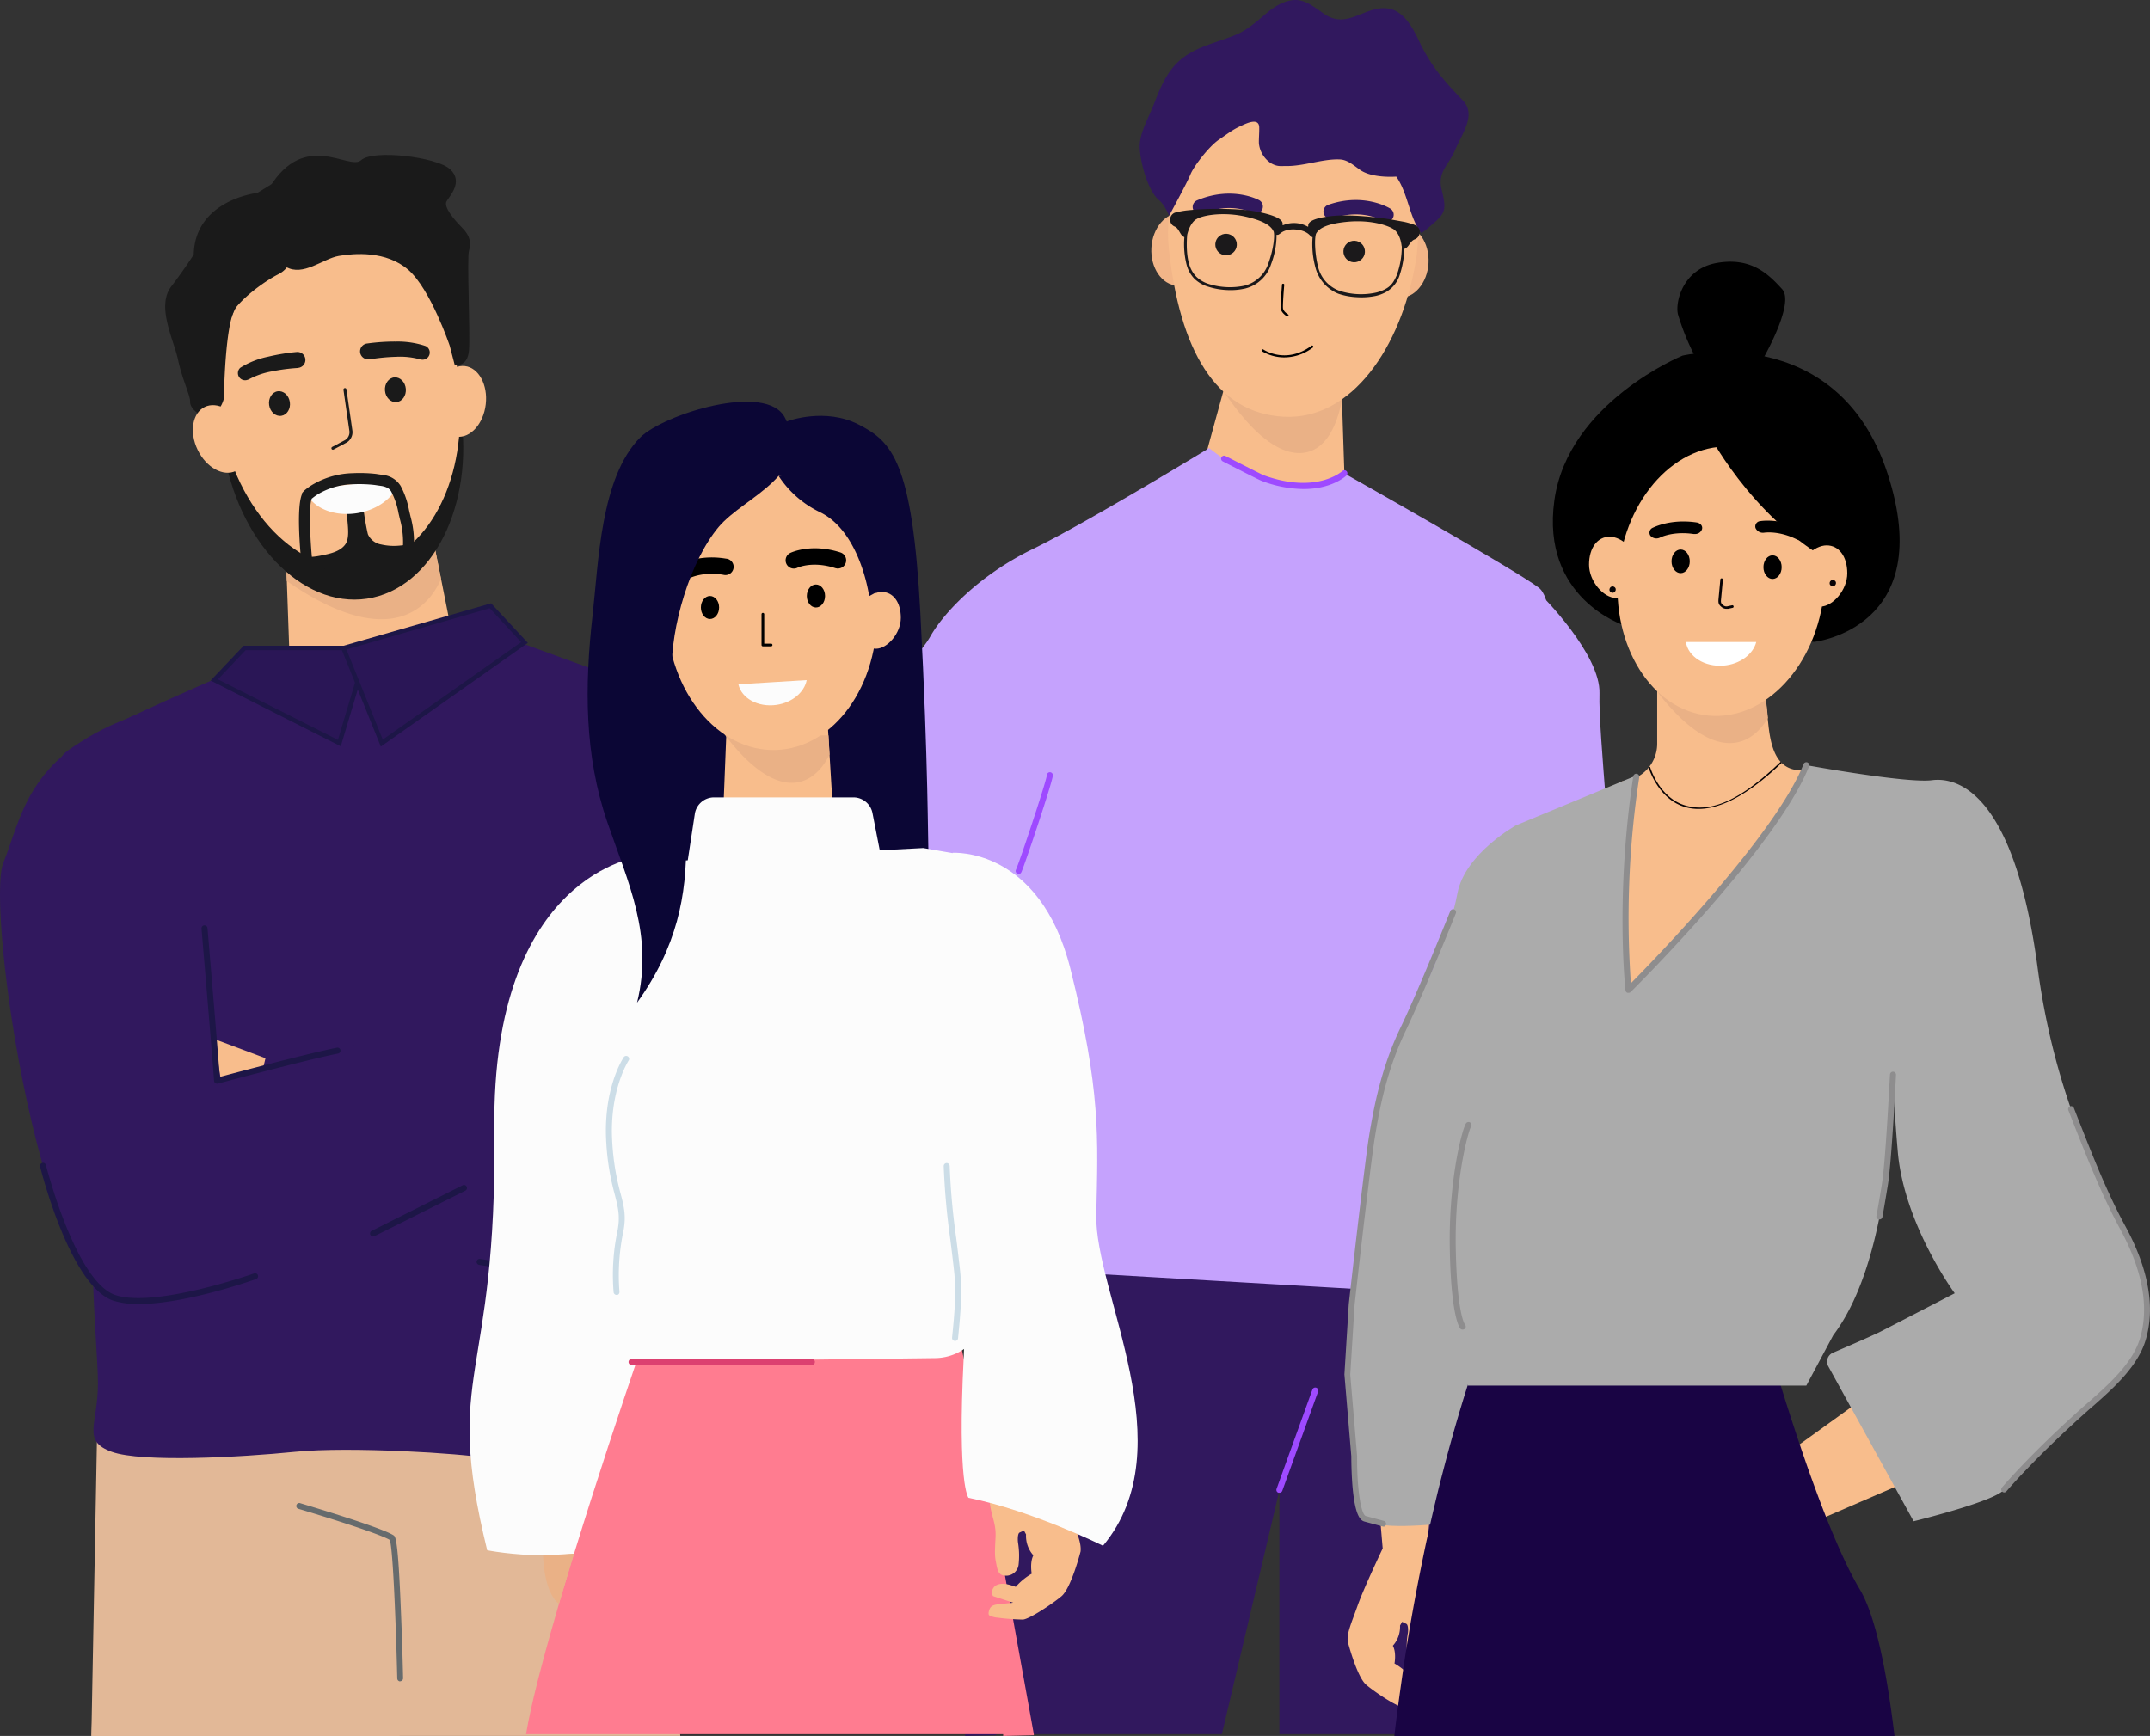 <svg xmlns="http://www.w3.org/2000/svg" width="765.323" height="618.058" viewBox="0 0 765.323 618.058">
  <rect x="0" y="0" width="765.323" height="618.058" fill="#333333" stroke="none"/>
  <g id="Group_3" data-name="Group 3" transform="translate(11686.123 1882)">
    <g id="three" transform="translate(-11686.172 -1881.55)">
      <path id="Path_8" data-name="Path 8" d="M359.181,1734.536H149.6l3.724-102.823.106-3.085v-.638l172.346-7.873L350.511,1619l.745,9.575,3.138,42.235h0l1.17,15.32h0l.479,6.649Z" transform="translate(-116.97 -1116.927)" fill="#e2b897"/>
      <path id="Path_9" data-name="Path 9" d="M259.238,1742.4H149.5l1.968-104.525V1635.8l1.862.638,20.107,6.915,49.9,17.128h.106l33.033,11.33Z" transform="translate(-116.923 -1124.791)" fill="#e2b897"/>
      <path id="Path_10" data-name="Path 10" d="M253.423,408.768l-60.268,7.075-1.436-40.533-.106-2.819-.213-5.319,49.31-5.8L243.9,361l2.713,13.511Z" transform="translate(-89.565 -168.884)" fill="#f8bd8c"/>
      <path id="Path_11" data-name="Path 11" d="M193.564,1105.7s-70.215,29.256-72.13,35.108-9.734,22.448-9.734,22.448,34.1,82.875,25.373,111.121-2.926,75.056-2.926,89.684-5.851,20.48,4.894,24.363,45.8,1.968,65.321,0,59.47.585,68.247,2.234,61.438-7.128,61.438-7.128,6.809-37.022,4.894-55.587.692-62.4.372-69.2,3.351-9.734.053-26.331,13.245-107.237,13.245-107.237L271.705,1095.7Z" transform="translate(-99.23 -871.988)" fill="#31185e"/>
      <path id="Path_12" data-name="Path 12" d="M198.129,432.7l-10.107,33.831L143.5,444.083,154.245,432.7Z" transform="translate(-67.145 -202.445)" fill="#2a1656"/>
      <path id="Path_13" data-name="Path 13" d="M275.631,1142.3,229.3,1118.894l11.756-12.394h45.267Zm-43.725-23.831,42.714,21.543,9.522-31.916H241.747Z" transform="translate(-154.275 -877.043)" fill="#1d1647"/>
      <path id="Path_14" data-name="Path 14" d="M229.9,419.5l13.671,33.831,50.8-35.746L282.242,404.5Z" transform="translate(-107.586 -189.245)" fill="#2a1656"/>
      <path id="Path_15" data-name="Path 15" d="M330.562,1129.112,316.2,1093.526l53.619-15.426,13.086,14.1Zm-12.234-34.576,12.926,32.076,49.257-34.682-11.171-12.075Z" transform="translate(-194.95 -863.75)" fill="#1d1647"/>
      <path id="Path_16" data-name="Path 16" d="M135.505,1153.4s30,11.6,27.235,129.207L272,1257.552l13.4,55.374s-119.9,51.864-151.016,51.012-51.278-142.718-44.842-158.25,8.192-37.714,44.789-51.6Z" transform="translate(-88.3 -898.995)" fill="#31185e"/>
      <path id="Path_17" data-name="Path 17" d="M351.138,669.832,379.331,659.3l-7.021,42.5-21.969,1.117L345.5,672.811l5.638-2.979Z" transform="translate(-161.695 -308.509)" fill="#f8bd8c"/>
      <path id="Path_18" data-name="Path 18" d="M168.726,703.922l-22.98,5.266-.9-5.585-1.543-9.2,1.6.585,23.831,8.936Z" transform="translate(-67.051 -324.938)" fill="#f8bd8c"/>
      <path id="Path_19" data-name="Path 19" d="M387.915,1157.324l-18.033,128.3-114.472-15.373L241.9,1326.691s155.058,37.608,185.7,27.395,16.224-151.388,8.139-169.314-13.617-32.022-24.416-35.427-23.352,8.085-23.352,8.085Z" transform="translate(-160.172 -896.802)" fill="#31185e"/>
      <path id="Path_20" data-name="Path 20" d="M335.1,1049.911c-2.394,5.532-6.6,10.639-13.086,12.979-14.309,5.16-32.235-5.585-41.81-12.234l-.106-2.766,2.819.319a84.189,84.189,0,0,0,27.554-2.606,49.534,49.534,0,0,0,18.724-8.83l3.192-.372Z" transform="translate(-178.053 -844.231)" fill="#eab186"/>
      <path id="Path_21" data-name="Path 21" d="M320.314,887.868c2.606,33.246-13.086,61.651-37.5,63.566s-46.331-23.458-48.938-56.651,15-61.757,39.416-63.672S317.654,854.676,320.314,887.868Z" transform="translate(-156.296 -748.095)" fill="#f8bd8c"/>
      <path id="Path_22" data-name="Path 22" d="M288.076,1015.181c-23.352,3.458-46.225-20.692-51.172-53.832-.479-3.192-.745-6.33-.9-9.468,5.479,32.235,27.98,55.427,50.906,52.076,21.065-3.138,35.267-27.607,34.256-56.757.106.532.213,1.117.266,1.649C326.375,981.988,311.428,1011.67,288.076,1015.181Z" transform="translate(-157.411 -802.479)" fill="#1a1a1a"/>
      <path id="Path_23" data-name="Path 23" d="M268.7,789.593s-.266,24.682,5.851,28.245,13.192-2.926,18.777-3.883,16.862-1.915,24.788,4.947,14.735,27.022,14.735,27.022l1.755,6.756s4.628,1.17,5.107-5.16-.8-32.927,0-35.48.479-5.213-2.447-8.139-6.7-7.447-5.532-9.415,6.011-6.968,1.277-11.383-27.448-7.128-31.7-3.245S281.358,768.847,268.7,789.593Z" transform="translate(-172.715 -723.279)" fill="#1a1a1a"/>
      <path id="Path_24" data-name="Path 24" d="M231.723,799.468s-22.182,2.447-22.66,21.916c0,0-2.66,4.362-8.032,11.437s.957,18.99,2.447,26.065,4.468,12.926,4.309,15.054,3.883,6.17,7.553,4.575,4.468-5.958,4.468-5.958.319-27.5,4.362-32.395,10.958-9.681,14.947-11.7a9.028,9.028,0,0,0,4.894-6.33c0-.479-5.053-27.129-5.053-27.129Z" transform="translate(-140.048 -731.24)" fill="#1a1a1a"/>
      <ellipse id="Ellipse_5" data-name="Ellipse 5" cx="8.936" cy="12.66" rx="8.936" ry="12.66" transform="translate(64.891 148.347) rotate(-25.9)" fill="#f8bd8c"/>
      <ellipse id="Ellipse_6" data-name="Ellipse 6" cx="12.66" cy="8.936" rx="12.66" ry="8.936" transform="matrix(0.115, -0.993, 0.993, 0.115, 153.758, 154.002)" fill="#f8bd8c"/>
      <path id="Path_25" data-name="Path 25" d="M268.809,915.58a66.289,66.289,0,0,0-9.256,1.224,27.3,27.3,0,0,0-8.3,2.926h-.106a2.553,2.553,0,0,1-2.713-4.255,30.12,30.12,0,0,1,9.947-3.936,71.367,71.367,0,0,1,10.054-1.649,2.832,2.832,0,1,1,.532,5.638h-.16Z" transform="translate(-162.825 -785.009)" fill="#1a1a1a"/>
      <ellipse id="Ellipse_7" data-name="Ellipse 7" cx="3.724" cy="4.415" rx="3.724" ry="4.415" transform="translate(95.211 139.404) rotate(-8.4)" fill="#1a1a1a"/>
      <path id="Path_26" data-name="Path 26" d="M332.814,909.229a66.285,66.285,0,0,1,9.309-.9,26.806,26.806,0,0,1,8.724.958h.106a2.553,2.553,0,0,0,1.7-4.787,31.244,31.244,0,0,0-10.585-1.6,71.444,71.444,0,0,0-10.213.692,2.819,2.819,0,1,0,.745,5.585h.16Z" transform="translate(-201.085 -781.744)" fill="#1a1a1a"/>
      <ellipse id="Ellipse_8" data-name="Ellipse 8" cx="3.724" cy="4.415" rx="3.724" ry="4.415" transform="translate(136.728 134.215) rotate(-4.7)" fill="#1a1a1a"/>
      <path id="Path_27" data-name="Path 27" d="M293.1,1030.954c1.277.851,5.745-.213,7.181-.532,2.447-.532,5.266-1.436,6.809-3.564s.958-6.117.745-8.883c-.053-.8.053-2.979-.585-3.617l6.49-.958c-.585.106,1.17,9.149,1.436,9.894a6.351,6.351,0,0,0,4.681,3.564,20.375,20.375,0,0,0,6.383.426c.532-.053,5.532-.479,5.585-1.011a1.969,1.969,0,0,1-.692,1.117,127.526,127.526,0,0,1-10.532,9.362s-17.235,1.436-17.713.958S293.1,1031.007,293.1,1030.954Z" transform="translate(-184.137 -833.466)" fill="#1a1a1a"/>
      <path id="Path_28" data-name="Path 28" d="M325.69,998.826c-2.287,4.043-7.075,7.394-13.086,8.564-8.032,1.543-15.532-1.17-18.4-6.224a.285.285,0,0,1,.16-.213,19.631,19.631,0,0,1,3.192-2.234l23.618-2.819A6.245,6.245,0,0,1,325.69,998.826Z" transform="translate(-184.652 -825.274)" fill="#fcfcfc"/>
      <path id="Path_29" data-name="Path 29" d="M289.368,1023.66c-.532-4.894-1.915-20.639.16-25.32v-.319l.692-.8a21.386,21.386,0,0,1,3.67-2.553,29.309,29.309,0,0,1,13.724-3.724,51.428,51.428,0,0,1,8.3.266l.638.106,2.234.319a8.37,8.37,0,0,1,5.851,3.883,29.931,29.931,0,0,1,2.979,8.671l.532,2.234a34.445,34.445,0,0,1,1.117,11.969l-3.883-.372a30.709,30.709,0,0,0-1.011-10.639l-.532-2.287a26.355,26.355,0,0,0-2.553-7.554c-.638-1.117-1.543-1.649-3.3-2.021l-1.862-.266-.692-.106a47.874,47.874,0,0,0-7.66-.266,25.478,25.478,0,0,0-11.968,3.192,17.439,17.439,0,0,0-2.713,1.862h-.053c-1.117,1.755-.8,13.458.213,23.3Z" transform="translate(-181.948 -822.927)" fill="#1a1a1a"/>
      <path id="Path_30" data-name="Path 30" d="M310.7,955.987a.532.532,0,0,1-.266-1.011l4.2-2.234a3.3,3.3,0,0,0,1.915-3.3l-2.128-14.788a.538.538,0,0,1,1.064-.16l2.128,14.788a4.308,4.308,0,0,1-2.447,4.362l-4.2,2.234Z" transform="translate(-192.109 -796.319)" fill="#1a1a1a"/>
      <path id="Path_31" data-name="Path 31" d="M323.638,1743.8a1.064,1.064,0,0,1-1.064-1.064c-.426-17.607-1.489-46.225-2.66-49.31-3.883-2.287-22.979-8.245-32.661-11.117a1.064,1.064,0,0,1,.585-2.021c1.17.372,28.884,8.564,33.405,11.49.692.479,1.6,1.011,2.607,26.331.532,12.234.8,24.469.8,24.575a1.064,1.064,0,0,1-1.064,1.064ZM319.862,1693.377Z" transform="translate(-181.111 -1145.612)" fill="#666b6d"/>
      <path id="Path_32" data-name="Path 32" d="M228.729,1350.005a1.064,1.064,0,0,1-1.064-1.011c-.16-3.192-4.415-53.672-4.468-54.2a1.067,1.067,0,1,1,2.128-.16c.16,1.915,3.777,44.469,4.362,52.98,5.958-1.6,31.6-8.4,41.81-10.426a1.064,1.064,0,0,1,.426,2.075c-11.49,2.287-42.608,10.639-42.927,10.745Z" transform="translate(-151.417 -964.639)" fill="#1d1647"/>
      <path id="Path_33" data-name="Path 33" d="M150.278,1502.861a29.461,29.461,0,0,1-8.99-1.17c-15.266-5-25.692-46.012-26.118-47.767a1.071,1.071,0,0,1,2.075-.532c.106.426,10.585,41.6,24.735,46.278s48.991-7.553,49.363-7.713a1.068,1.068,0,1,1,.692,2.021C190.811,1494.4,166.98,1502.861,150.278,1502.861Z" transform="translate(-100.838 -1039.035)" fill="#1d1647"/>
      <path id="Path_34" data-name="Path 34" d="M337.05,1485.746a1.064,1.064,0,0,1-.479-2.021l32.395-16.224a1.071,1.071,0,0,1,.957,1.915l-32.395,16.224Z" transform="translate(-204.204 -1045.962)" fill="#1d1647"/>
      <path id="Path_35" data-name="Path 35" d="M479.552,1355.976h-.16a1.064,1.064,0,0,1-.9-1.223l8.936-55.8a1.064,1.064,0,1,1,2.075.319l-8.936,55.8a1.064,1.064,0,0,1-1.011.9Z" transform="translate(-270.905 -966.62)" fill="#1d1647"/>
      <path id="Path_36" data-name="Path 36" d="M461.972,1527.369h-.16l-53.619-8.351a1.076,1.076,0,0,1,.319-2.128l53.619,8.3a1.067,1.067,0,1,1-.16,2.128Z" transform="translate(-237.58 -1069.127)" fill="#1d1647"/>
    </g>
    <g id="four" transform="translate(-11741.108 -1882.188)">
      <path id="Path_37" data-name="Path 37" d="M917.881,245.9,908.2,281.167l20.852,24.416,29.788-14.894-1.223-37.235Z" transform="translate(-425.076 -115.01)" fill="#f8bd8c"/>
      <path id="Path_38" data-name="Path 38" d="M1048.333,831.7v175.112H959.5v-170.7l82.981-4.149Z" transform="translate(-449.088 -389.204)" fill="#31185e"/>
      <path id="Path_39" data-name="Path 39" d="M978.249,1522.3l-3.032,8.4-2.979,8.3-10.053,27.873-12.766,35.374-20.533,87.024H848.511v.372l-11.011.266v-.638l4.415-35.639.638-5.213,1.755-13.99,1.649-13.086,1.223-9.894,5.745-46.331,1.543-12.607,3.777-30.214Z" transform="translate(-438.954 -1071.665)" fill="#31185e"/>
      <path id="Path_40" data-name="Path 40" d="M873.766,975.4s-43.672,26.65-62.928,36.012-31.81,23.033-36.278,30.958-14.788,15.107-14.043,20.16-17.022,26.65-20.745,44.682-10.373,77.822-10.373,79.949,11.862,51.863,11.862,51.863,34.788,34.576,42.182,42.5,29.629,20.9,32.554,20.9,21.437-12.234,20.745-24.469-5.9-47.555-11.117-53.3c-4.043-4.522-8.99-8.564-12.766-14.628a34.785,34.785,0,0,1-2.819-5.585c-3.724-9.362,6.649-31.7,6.649-31.7s33.3-79.258,31.81-90.056,9.628-48.991,6.649-59.1S873.766,975.4,873.766,975.4Z" transform="translate(-388.355 -815.679)" fill="#c5a2fd"/>
      <path id="Path_41" data-name="Path 41" d="M1041.653,1072.637s7.394,101.6,6.649,118.887-4.362,27.395.053,46.81,2.287,25.213,0,32.395-30.373,6.49-30.373,6.49l-131.76-7.66L836.7,1198.013l64.364-200.272L923.99,975.4s26.277,22.341,48.087,8.99c0,0,60.693,34.2,69.2,40.693S1041.653,1072.637,1041.653,1072.637Z" transform="translate(-438.579 -815.679)" fill="#c5a2fd"/>
      <path id="Path_42" data-name="Path 42" d="M1213.077,1073.8s21.224,21.118,20.745,35.054,5.426,65.8,4.415,80.694,1.49,15.373,3.458,26.437,10.107,33.14,10.851,57.608,11.49,42.129,4.1,54.417-12.926,15.852-12.926,15.852-1.862-18.671-5.16-20.532-19.2-6.49-19.2-6.49L1201.8,1122.791Z" transform="translate(-609.471 -861.737)" fill="#c5a2fd"/>
      <path id="Path_43" data-name="Path 43" d="M1005.535,928.341c-2.128-4.947,14.2,27.5,30.852,25.639,14.309-1.543,14.894-27.98,14.894-27.98s-5.053,8.351-20.16,8.351c-16.809,0-25.586-6.064-25.586-6.064Z" transform="translate(-517.517 -792.557)" fill="#eab186"/>
      <ellipse id="Ellipse_9" data-name="Ellipse 9" cx="12.926" cy="9.894" rx="12.926" ry="9.894" transform="translate(543.028 105.678) rotate(-86.9)" fill="#f2b588"/>
      <ellipse id="Ellipse_10" data-name="Ellipse 10" cx="12.926" cy="9.894" rx="12.926" ry="9.894" transform="translate(464.138 101.337) rotate(-86.9)" fill="#f2b588"/>
      <path id="Path_44" data-name="Path 44" d="M1061.418,798.1c-5.16,30.32-22.767,56.438-47.023,55.108s-37.023-23.884-40.853-59.842c-3.351-31.544,22.767-56.438,47.023-55.108S1066.738,766.82,1061.418,798.1Z" transform="translate(-502.494 -704.655)" fill="#f8bd8c"/>
      <path id="Path_45" data-name="Path 45" d="M996.867,720.815c.053,2.021-.266,5.213-.053,6.224a9.651,9.651,0,0,0,4.2,6.543c2.234,1.277,3.4,1.011,5.16,1.011,6.436.16,13.192-2.606,19.362-2.341,2.819.106,5,2.181,7.394,3.83,4.468,2.979,12.713,2.287,12.713,2.287,4.2,5.9,4.628,14.681,8.937,20.107a26.494,26.494,0,0,0,2.926-2.287c5.8-4.841,6.117-5.745,4.255-13.352-1.49-6.117,2.606-8.724,4.681-13.617,2.872-6.7,7.819-12.926,2.766-18.139-6.6-6.809-11.33-12.234-15.532-21.171-2.34-4.947-5.479-10.373-10.585-11.33-8.245-1.543-14.575,7.553-22.873,2.021-3.032-2.021-5.958-4.628-9.468-5.053s-7.287,1.489-10.266,3.83-7.128,6.436-11.49,8.3c-7.181,3.138-15.479,4.362-21.384,10.213-3.936,3.883-6.117,9.2-8.139,14.415s-4.681,9.522-5.107,14.256,2.607,16.809,6.862,20.213c2.021,1.649,3.564,5.532,3.564,5.532s6.543-12.022,7.607-14.734,6.436-9.841,10.16-12.394,4.947-3.564,7.873-4.894C992.345,719.379,996.76,717.251,996.867,720.815Z" transform="translate(-493.636 -675.3)" fill="#31185e"/>
      <circle id="Ellipse_11" data-name="Ellipse 11" cx="3.83" cy="3.83" r="3.83" transform="translate(487.392 90.866) rotate(-86.9)" fill="#1b191b"/>
      <circle id="Ellipse_12" data-name="Ellipse 12" cx="3.83" cy="3.83" r="3.83" transform="translate(532.994 93.352) rotate(-86.9)" fill="#1b191b"/>
      <path id="Path_46" data-name="Path 46" d="M992.39,812.387a2.553,2.553,0,0,1-.957-4.947c12.341-5.16,21.65-.213,22.022,0a2.571,2.571,0,0,1-2.447,4.521c-.372-.213-7.66-3.936-17.66.213A2.66,2.66,0,0,1,992.39,812.387Z" transform="translate(-510.224 -735.966)" fill="#31185e"/>
      <path id="Path_47" data-name="Path 47" d="M1079.729,816.03a2.553,2.553,0,0,1-.638-5c12.607-4.362,21.6,1.17,21.969,1.383a2.568,2.568,0,1,1-2.713,4.362c-.319-.213-7.447-4.415-17.607-.9A2.66,2.66,0,0,1,1079.729,816.03Z" transform="translate(-551.178 -737.961)" fill="#31185e"/>
      <path id="Path_48" data-name="Path 48" d="M1063.531,823.11h0a2.713,2.713,0,0,0-.745-1.436l-.319-.266h0l-.638-.372a27.952,27.952,0,0,0-3.776-1.117l-4.415-.8c-1.862-.319-3.99-.585-6.33-.851h0a94.841,94.841,0,0,0-10.373-.638h0a45.689,45.689,0,0,0-5.266.266l-1.49.213c-6.117.958-6.383,2.447-6.33,3.3a.16.16,0,0,1-.266.16,10.053,10.053,0,0,0-8.671-.479.16.16,0,0,1-.213-.16c.16-.9,0-2.606-7.447-4.309l-.426-.106a50.168,50.168,0,0,0-6.224-.9h0c-2.606-.213-5.319-.319-7.873-.319h0c-3.777-.053-7.288.106-9.734.319l-2.287.213a31.128,31.128,0,0,0-4.1.745,2.447,2.447,0,0,0-1.277.8h0a2.553,2.553,0,0,0-.638,1.6v.16a2.553,2.553,0,0,0,1.489,2.394,2.712,2.712,0,0,1,1.17.9c.958,1.277,1.17,2.341,2.287,2.872a.16.16,0,0,1,.106.159,29.8,29.8,0,0,0,.851,9.894,11.223,11.223,0,0,0,2.819,4.894A12.022,12.022,0,0,0,988.263,843a25.373,25.373,0,0,0,6.436,1.17,23.671,23.671,0,0,0,6.7-.532,12.917,12.917,0,0,0,9.2-8.617,29.249,29.249,0,0,0,1.968-10.532.957.957,0,0,0,.958-.213h.053l.213-.16c.532-.479,2.181-1.7,5.426-1.489s4.734,1.543,5.213,2.075,0,.16.053.213h-.106a1.224,1.224,0,0,0,.851.372.16.16,0,0,1,.16.16,31.259,31.259,0,0,0,.958,10.479,13.811,13.811,0,0,0,8.245,9.575,23.834,23.834,0,0,0,6.6,1.223,25.429,25.429,0,0,0,6.543-.426,14.046,14.046,0,0,0,3.351-1.17,10.6,10.6,0,0,0,5.106-5.692,33.065,33.065,0,0,0,1.862-9.788.16.16,0,0,1,.106-.16c1.17-.425,1.436-1.436,2.5-2.606a2.873,2.873,0,0,1,1.117-.745,2.606,2.606,0,0,0,1.064-.745,2.657,2.657,0,0,0,.532-.957,2.6,2.6,0,0,0,.16-.691v-.16a2.55,2.55,0,0,0,0-.479ZM1009.7,834.547a12.1,12.1,0,0,1-8.564,8.085,25.108,25.108,0,0,1-12.607-.585,11.172,11.172,0,0,1-4.521-2.607,10.425,10.425,0,0,1-2.553-4.522c-1.064-3.457-.9-8.245-.692-10.426h0c.319-1.383,1.17-3.989,2.979-5.372l.851-.479c3.245-1.436,10.053-2.128,16.7-.638s9.2,3.245,10.16,5.213l.106.213C1011.987,825.132,1011.4,829.866,1009.7,834.547Zm47.448-5.958a30.1,30.1,0,0,1-1.808,10.32c-1.436,3.351-2.66,4.309-4.947,5.372a13.186,13.186,0,0,1-2.873.9,25.106,25.106,0,0,1-12.607-.745,12.078,12.078,0,0,1-7.66-8.936c-1.064-4.362-1.224-9.575-.638-11.33l.106-.213c1.17-1.862,3.883-3.351,10.692-4.043s12.553.479,15.852,2.075l.692.372c2.287,1.33,2.979,4.628,3.138,6.224Z" transform="translate(-503.171 -740.732)" fill="#1b191b"/>
      <path id="Path_49" data-name="Path 49" d="M1044.026,910.971a15.532,15.532,0,0,1-8.085-2.234.426.426,0,0,1,.479-.638c.319.213,8.032,5.372,17.075-1.17a.426.426,0,1,1,.479.638,16.808,16.808,0,0,1-9.947,3.4Z" transform="translate(-531.805 -783.538)"/>
      <path id="Path_50" data-name="Path 50" d="M1050.963,876.932h-.213c-.053-.053-1.915-1.223-2.074-2.713s.426-8.032.426-8.3a.426.426,0,1,1,.8.053c-.213,2.394-.532,7.128-.426,8.138s1.277,1.862,1.7,2.128a.387.387,0,1,1-.213.745Z" transform="translate(-537.785 -764.181)"/>
      <path id="Path_51" data-name="Path 51" d="M872.418,1228.6l-.479-.106a1.064,1.064,0,0,1-.532-1.436c1.17-2.447,10.851-31.49,11.011-33.724a1.067,1.067,0,0,1,2.128.16c-.213,2.66-10.16,32.288-11.224,34.469A1.064,1.064,0,0,1,872.418,1228.6Z" transform="translate(-454.775 -917.224)" fill="#9e4aff"/>
      <path id="Path_52" data-name="Path 52" d="M1038.157,992.356a42.8,42.8,0,0,1-15-2.926c-.8-.266-11.6-5.8-13.777-6.915a1.07,1.07,0,1,1,.958-1.915c4.894,2.5,12.873,6.543,13.511,6.809,18.937,6.915,27.98-1.383,28.086-1.436a1.072,1.072,0,0,1,1.49,1.543C1053.1,987.835,1048.21,992.356,1038.157,992.356Z" transform="translate(-519.128 -818.06)" fill="#9e4aff"/>
      <path id="Path_53" data-name="Path 53" d="M1046.849,1641.636h-.372a1.064,1.064,0,0,1-.638-1.383l12.766-35.374a1.077,1.077,0,0,1,2.021.745L1047.86,1641A1.063,1.063,0,0,1,1046.849,1641.636Z" transform="translate(-536.437 -1109.988)" fill="#9e4aff"/>
    </g>
    <g id="one" transform="translate(-11738.049 -1882.188)">
      <path id="Path_74" data-name="Path 74" d="M665.972,955.669s13.192-4.894,25.107,1.224,19.15,12.979,22.022,67.4,2.606,81.7,2.926,85.907-103.727,2.926-103.727,2.926V977.585Z" transform="translate(-333.545 -805.576)" fill="#0b0635"/>
      <path id="Path_75" data-name="Path 75" d="M560.9,1248.8s-52.98,5.745-51.97,97.078-18.458,84.9-2.553,149.9c0,0,36.012,7.287,56.6-7.447L560.9,1308.8Z" transform="translate(-281.029 -943.649)" fill="#fcfcfc"/>
      <path id="Path_76" data-name="Path 76" d="M707.746,1710.694v-.638H537.9c1.7-10.16,5.585-25.16,10.373-41.7l1.33-4.628v-.106c1.7-5.745,3.458-11.6,5.266-17.5l.106-.266c8.245-26.809,17.235-53.725,22.182-68.247h0l2.766-8.032h0l1.011-2.872H691.469c.319.9.9,3.3,1.649,6.809h0l.585,2.819c2.181,10.532,5.532,28.086,9.1,47.129h0l.851,4.468c1.6,8.564,3.192,17.288,4.734,25.692l.532,2.926,1.17,6.277.106.532,1.064,5.745.957,5.319c3.4,18.83,6.011,33.193,6.436,35.639v.372Z" transform="translate(-298.72 -1092.448)" fill="#ff7c90"/>
      <path id="Path_77" data-name="Path 77" d="M595.233,1248.207s-24.043,6.968-20.8,57.449-23.99,113.089,15.213,120.376l108.089-1.33a18.618,18.618,0,0,0,18.4-18.618V1247.036l-22.66-3.936Z" transform="translate(-312.914 -940.981)" fill="#fcfcfc"/>
      <path id="Path_78" data-name="Path 78" d="M620.6,514.648l-39.1,1.17,1.33-33.618h35.8Z" transform="translate(-272.159 -225.614)" fill="#f8bd8c"/>
      <path id="Path_79" data-name="Path 79" d="M655.256,1209.2H705.2a6.915,6.915,0,0,1,6.649,5.745l2.819,14.415L646,1232.02l2.553-16.756A6.915,6.915,0,0,1,655.256,1209.2Z" transform="translate(-349.319 -925.113)" fill="#fcfcfc"/>
      <path id="Path_80" data-name="Path 80" d="M707.112,1172.536c-2.234,4.734-6.277,9.415-12.075,10.054-9.947,1.117-19.681-9.947-24.469-16.064-.957-1.224-1.436-2.234-1.968-2.926a23.133,23.133,0,0,0,4.415,2.181,50.106,50.106,0,0,0,17.554,2.926,28.935,28.935,0,0,0,13.139-2.926h3.032Z" transform="translate(-359.897 -903.769)" fill="#eab186"/>
      <ellipse id="Ellipse_16" data-name="Ellipse 16" cx="37.501" cy="48.938" rx="37.501" ry="48.938" transform="translate(287.585 170.557) rotate(-1.8)" fill="#f8bd8c"/>
      <path id="Path_81" data-name="Path 81" d="M774.564,1080.9c0,5.585-4.841,11.011-8.83,11.011s-7.234-4.521-7.234-10.107,5.319-10.107,9.309-10.107S774.564,1075.317,774.564,1080.9Z" transform="translate(-401.976 -860.754)" fill="#f8bd8c"/>
      <path id="Path_82" data-name="Path 82" d="M730.27,1049.719l-.9-.16c-8.032-2.66-13.351-.266-13.564-.16a2.926,2.926,0,1,1-2.553-5.266c.319-.159,7.5-3.564,17.926-.159a2.926,2.926,0,0,1-.9,5.692Z" transform="translate(-380.023 -847.071)"/>
      <path id="Path_83" data-name="Path 83" d="M639.054,1057.214a2.926,2.926,0,0,1-1.649-5.319c.266-.213,6.862-4.681,17.66-2.873a2.926,2.926,0,1,1-.957,5.745c-8.351-1.383-13.245,1.809-13.4,1.915A2.925,2.925,0,0,1,639.054,1057.214Z" transform="translate(-344.713 -849.938)"/>
      <path id="Path_84" data-name="Path 84" d="M698.9,1097.615h-2.926a.479.479,0,0,1-.479-.479v-10.958a.479.479,0,1,1,.958,0v10.479H698.9a.479.479,0,0,1,0,.958Z" transform="translate(-372.488 -867.307)"/>
      <ellipse id="Ellipse_17" data-name="Ellipse 17" cx="3.245" cy="4.096" rx="3.245" ry="4.096" transform="translate(301.416 212.382)"/>
      <ellipse id="Ellipse_18" data-name="Ellipse 18" cx="3.245" cy="4.096" rx="3.245" ry="4.096" transform="translate(339.13 208.286)"/>
      <path id="Path_85" data-name="Path 85" d="M680,1132.189c1.117,5,6.968,8.245,13.511,7.341,5.639-.8,10-4.521,10.8-8.83Z" transform="translate(-365.233 -888.37)" fill="#fcfcfc"/>
      <path id="Path_86" data-name="Path 86" d="M649.429,950.174c10.16,20.426-14.362,27.714-23.671,38.778-10.16,12.075-17.181,35.905-16.649,51.757,1.489,43.3,16.117,77.981-12.394,117.61,5.9-24.043-3.085-42.448-10.585-64.257-8.245-23.99-8.085-48.619-5.266-73.566,2.128-18.777,2.819-49.2,16.969-63.406C605.97,948.9,642.939,937.142,649.429,950.174Z" transform="translate(-318.012 -801.145)" fill="#0b0635"/>
      <path id="Path_87" data-name="Path 87" d="M706.9,991.332a36.273,36.273,0,0,0,14.735,12.926c14.415,6.968,17.5,29.895,17.5,29.895l5.851-3.192L733.656,988.3Z" transform="translate(-377.824 -821.717)" fill="#0b0635"/>
      <path id="Path_88" data-name="Path 88" d="M855.943,1678.13l-7.181-2.341a2.713,2.713,0,0,1,.106-2.872c1.011-1.649,3.351-1.6,4.468-1.436a21.1,21.1,0,0,1,3.511,1.011,22.9,22.9,0,0,1,5.692-4.681s-.745-3.936.585-6.543a10.372,10.372,0,0,1-2.606-7.447l-.745-1.383-1.6.745c-.638.372-.692,2.5-.479,3.777a28.561,28.561,0,0,1,.16,7.713,4.46,4.46,0,0,1-4.84,3.83c-2.66-.106-2.766-2.713-3.245-5s-.319-4.468-.106-8.617-.9-6.224-1.7-10.16a27.072,27.072,0,0,1-.479-7.075,43.715,43.715,0,0,1,2.021-8.245,10.811,10.811,0,0,1,.425-6.224c1.33-2.979-3.032-24.682-3.032-24.682l22.182,2.5-2.075,24.575s6.968,14.522,9.256,21.064,3.99,10,3.67,13.245c0,0-3.351,13.085-6.809,15.958s-11.437,8.139-13.724,8.3a80.623,80.623,0,0,1-9.1-.692,6.862,6.862,0,0,1-2.553-.691s-1.064,0-.266-2.181S850.517,1678.822,855.943,1678.13Z" transform="translate(-443.353 -1107.332)" fill="#f8bd8c"/>
      <path id="Path_89" data-name="Path 89" d="M823.3,1246.283s31.065-2.234,41.969,41.331,9.788,59.9,9.2,87.609,31.756,82.5,2.394,117.77c0,0-24.841-12.394-47.874-17.075,0,0-4.043-4.415-1.7-50.161s-3.99-179.474-3.99-179.474Z" transform="translate(-432.307 -942.462)" fill="#fcfcfc"/>
      <path id="Path_90" data-name="Path 90" d="M560.311,1715.4s-9.2.585-11.011.532c0,0,.106,12.873,5.532,17.235l.106.106Z" transform="translate(-304.056 -1162.049)" fill="#eab186"/>
      <path id="Path_91" data-name="Path 91" d="M595.147,1467.317a1.064,1.064,0,0,1-1.064-.957,75.48,75.48,0,0,1,1.277-21.331c1.17-5.479.372-8.617-.851-13.4a87.989,87.989,0,0,1-3.032-18.458c-1.223-19.256,5.958-30.107,6.277-30.586a1.064,1.064,0,0,1,1.755,1.17c-.106.16-7.075,10.8-5.9,29.256a86.119,86.119,0,0,0,2.926,18.086c1.277,4.894,2.181,8.4.851,14.415a76.138,76.138,0,0,0-1.223,20.692,1.064,1.064,0,0,1-.958,1.17Z" transform="translate(-323.732 -1006.097)" fill="#ccdde7"/>
      <path id="Path_92" data-name="Path 92" d="M821.442,1517.276h-.106a1.064,1.064,0,0,1-.957-1.17c.851-8.4,1.543-15.958.745-23.4-.426-3.936-.9-7.819-1.383-11.649a258.214,258.214,0,0,1-2.341-26.011,1.064,1.064,0,0,1,2.128-.053,248.537,248.537,0,0,0,2.34,25.8c.479,3.83.958,7.766,1.383,11.7.8,7.66.106,15.32-.745,23.831a1.064,1.064,0,0,1-1.064.958Z" transform="translate(-429.545 -1039.673)" fill="#ccdde7"/>
      <path id="Path_93" data-name="Path 93" d="M671.768,1587.228h-64.2a1.064,1.064,0,0,1,0-2.128h64.2a1.064,1.064,0,0,1,0,2.128Z" transform="translate(-330.83 -1101.06)" fill="#dc4070"/>
    </g>
    <g id="two" transform="translate(-11706.049 -1881.55)">
      <path id="Path_53-2" data-name="Path 53" d="M1046.849,1641.636h-.372a1.064,1.064,0,0,1-.638-1.383l12.766-35.374a1.077,1.077,0,0,1,2.021.745L1047.86,1641A1.063,1.063,0,0,1,1046.849,1641.636Z" transform="translate(-536.437 -1109.988)" fill="#9e4aff"/>
      <path id="Path_107" data-name="Path 107" d="M2156.5,1324.058a1.064,1.064,0,0,1-1.064-.851c-2.447-11.49-1.17-21.756,3.67-30.639s7.341-16.383,10.426-25.16c1.808-5.107,3.617-10.426,5.851-15.639a1.064,1.064,0,0,1,1.968.8c-2.181,5.16-3.99,10.426-5.8,15.532-2.926,8.458-6.011,17.181-10.532,25.479s-5.8,18.192-3.457,29.15a1.064,1.064,0,0,1-.8,1.277Z" transform="translate(-1475.23 -944.755)" fill="#1d1647"/>
      <path id="Path_132" data-name="Path 132" d="M2070.973,1155.574l-18.405,21.862-5.851,6.968-51.917,61.757,3.032-86.12a13.458,13.458,0,0,0,12.607-13.4V1117.7l36.863,1.33,1.49,9.947.266,1.7v.266c.266,1.915.479,4.149.691,6.489l.159,1.436c.851,8.511,2.713,17.82,12.713,17.181Z" transform="translate(-1400.609 -882.285)" fill="#f8bd8c"/>
      <path id="Path_133" data-name="Path 133" d="M2063.663,1145.813c-2.5,4.309-6.542,8.3-12.075,8.883-10.585,1.17-20.905-10.213-26.011-16.543a17.209,17.209,0,0,1-1.277-1.809v-.745a23.508,23.508,0,0,0,3.883,1.808,54.365,54.365,0,0,0,18.618,3.032,31.545,31.545,0,0,0,13.937-3.032h1.915l.266,1.7v.266C2063.238,1141.238,2063.4,1143.473,2063.663,1145.813Z" transform="translate(-1414.417 -890.664)" fill="#eab186"/>
      <path id="Path_134" data-name="Path 134" d="M2047.421,1013.046s43.991-4.787,26.118-59.842-72.981-42.076-72.981-42.076-40.746,16.6-45.64,51.491,24.628,44.469,24.628,44.469Z" transform="translate(-1381.686 -784.971)"/>
      <path id="Path_135" data-name="Path 135" d="M2067.233,885.756s12.607-21.224,7.766-26.543-11.011-11.49-23.3-9.309-14.894,14.415-13.724,18.458a87.225,87.225,0,0,0,8.191,18.777C2050.212,893.735,2067.233,885.756,2067.233,885.756Z" transform="translate(-1420.701 -756.727)"/>
      <ellipse id="Ellipse_31" data-name="Ellipse 31" cx="48.033" cy="36.81" rx="48.033" ry="36.81" transform="translate(591.451 250.858) rotate(-84.6)" fill="#f8bd8c"/>
      <path id="Path_136" data-name="Path 136" d="M2057.2,962s15.214,30.693,44.789,47.236,2.926-42.076,2.926-42.076Z" transform="translate(-1429.817 -809.407)"/>
      <path id="Path_137" data-name="Path 137" d="M1978.6,1043.447c0,6.011,5.213,11.862,9.575,11.862s7.819-4.894,7.819-10.9-5.745-10.9-10.053-10.9S1978.6,1037.436,1978.6,1043.447Z" transform="translate(-1393.026 -842.874)" fill="#f8bd8c"/>
      <path id="Path_138" data-name="Path 138" d="M2136.094,1049.247c0,6.011-5.213,11.862-9.575,11.862s-7.819-4.894-7.819-10.9,5.745-10.9,10.053-10.9S2136.094,1043.183,2136.094,1049.247Z" transform="translate(-1458.603 -845.589)" fill="#f8bd8c"/>
      <ellipse id="Ellipse_32" data-name="Ellipse 32" cx="3.245" cy="4.202" rx="3.245" ry="4.202" transform="translate(614.936 195.201)"/>
      <ellipse id="Ellipse_33" data-name="Ellipse 33" cx="3.245" cy="4.202" rx="3.245" ry="4.202" transform="translate(647.65 197.275)"/>
      <path id="Path_139" data-name="Path 139" d="M2035.492,1027.787h-.8c-7.234-1.064-11.649,1.17-11.809,1.224a2.861,2.861,0,0,1-3.511-.585,1.91,1.91,0,0,1,.851-2.872c.266-.106,6.277-3.245,15.585-1.862,1.383.213,2.234,1.277,1.915,2.394A2.553,2.553,0,0,1,2035.492,1027.787Z" transform="translate(-1411.938 -838.118)"/>
      <path id="Path_140" data-name="Path 140" d="M2105.448,1029.754l-.745-.266c-6.543-3.245-11.437-2.447-11.649-2.447a2.881,2.881,0,0,1-3.138-1.649,1.9,1.9,0,0,1,1.7-2.447c.266-.053,6.969-1.17,15.426,2.979,1.223.638,1.755,1.915,1.117,2.872A2.553,2.553,0,0,1,2105.448,1029.754Z" transform="translate(-1445.085 -837.851)"/>
      <path id="Path_141" data-name="Path 141" d="M2068.064,1072.24a2.607,2.607,0,0,1-1.543-.479c-1.383-1.011-1.436-1.7-1.276-3.3l.638-6.809a.479.479,0,0,1,.9.106l-.638,6.809c-.159,1.436-.106,1.755.9,2.5a1.7,1.7,0,0,0,1.383.266l1.7-.372a.479.479,0,0,1,.212.9l-1.7.372Z" transform="translate(-1433.553 -855.922)" fill="#080305"/>
      <path id="Path_142" data-name="Path 142" d="M2043.4,1104c.8,5.213,6.649,8.936,13.4,8.4,5.851-.479,10.532-4.043,11.649-8.4Z" transform="translate(-1423.357 -875.873)" fill="#fff"/>
      <circle id="Ellipse_34" data-name="Ellipse 34" cx="1.117" cy="1.117" r="1.117" transform="translate(592.43 209.874) rotate(-60)" fill="#080305"/>
      <circle id="Ellipse_35" data-name="Ellipse 35" cx="1.121" cy="1.121" r="1.121" transform="translate(670.811 207.571) rotate(-60.113)" fill="#080305"/>
      <path id="Path_143" data-name="Path 143" d="M2057.012,962.9l-30.746,13.3L2008.5,957.526l38.725-27.926,16.437,30.693Z" transform="translate(-1360.052 -435.028)" fill="#f8bd8c"/>
      <path id="Path_144" data-name="Path 144" d="M1840.15,1738.683l6.968-2.287a2.606,2.606,0,0,0-.106-2.819c-.958-1.6-3.245-1.542-4.362-1.383a20.371,20.371,0,0,0-3.4.957,21.561,21.561,0,0,0-5.532-4.521s.745-3.83-.585-6.33a10.054,10.054,0,0,0,2.553-7.181l.745-1.33,1.543.745c.638.372.692,2.447.426,3.67a27.608,27.608,0,0,0-.16,7.447,4.3,4.3,0,0,0,4.681,3.67c2.553-.106,2.659-2.606,3.138-4.841s.266-4.309.106-8.351.851-6.011,1.649-9.841a26.173,26.173,0,0,0,.479-6.862,42.228,42.228,0,0,0-1.915-7.979,11.329,11.329,0,0,0-.372-6.064c-1.33-2.873,2.926-23.884,2.926-23.884l-21.437,2.447,2.021,23.724s-6.7,14.043-8.937,20.373-3.83,9.628-3.511,12.766c0,0,3.245,12.607,6.6,15.426s11.064,7.873,13.3,8.032a74.578,74.578,0,0,0,8.777-.692,6.6,6.6,0,0,0,2.5-.638s1.01,0,.213-2.128S1845.416,1739.375,1840.15,1738.683Z" transform="translate(-1317.398 -1136.82)" fill="#f8bd8c"/>
      <path id="Path_145" data-name="Path 145" d="M1877.322,1226.3s-18.564,10.16-21.224,24.469-11.65,34.523-16.543,42.927-11.17,25.692-12.075,31.6-13.4,90.535-9.841,110.7.8,35.906,7.713,38.725,28.99,0,28.99,0l32.235-196.443Z" transform="translate(-1317.388 -933.117)" fill="#ababab"/>
      <path id="Path_146" data-name="Path 146" d="M2026.338,1714.261H1848.3q.585-5.16,1.33-10.639.851-6.277,1.809-12.979.585-3.936,1.223-7.979h0c1.915-12.022,4.309-24.788,7.128-38.033h0l.585-2.553h0l.638-2.766v-.213q1.383-6.064,2.872-12.235.9-3.617,1.862-7.287c2.553-9.894,5.426-19.948,8.617-30.054h0l1.7-5.373a10.01,10.01,0,0,1,1.915-1.277c3.139-1.7,10.585-4.734,26.278-6.224h.053a245.24,245.24,0,0,1,29.256-.851c13.3.319,29.522,1.436,49.31,3.883,0,0,1.117,3.777,2.979,9.841s4.043,12.873,6.756,20.958,5.373,15.479,8.351,23.245l1.01,2.553c3.936,9.894,8.032,19.15,12.022,25.8C2019.795,1671.759,2023.784,1692.664,2026.338,1714.261Z" transform="translate(-1332.037 -1096.652)" fill="#190444"/>
      <path id="Path_147" data-name="Path 147" d="M1898.877,1345.075c.426-4.468,2.926-34.469,2.926-34.469s1.6-42.555.106-57.289c-.958-9.256,5.532-27.554,10.479-39.9q1.277-3.191,2.394-5.745l9.628-3.989,32.979-13.671s-6.6,49.523-2.979,76.386c0,0,52.5-54.9,63.247-80,0,0,35.8,6.543,44.789,5.373s29.256,4.149,37.607,66.864,35.214,95.482,36.438,106.865,7.181,23.884-7.182,38.193-38.192,36.384-41.171,40.587-32.235,11.33-32.235,11.33l-30.373-55.161a3.458,3.458,0,0,1,1.649-4.84c5.106-2.181,14.256-6.17,16.809-7.447,3.564-1.809,26.543-13.724,26.543-13.724s-18.032-24.469-20.267-50.427c-1.01-11.6-1.489-20.8-1.649-27.395-.266,22.235-3.138,68.779-21.33,92.769l-9.575,17.926H1897.175a24.631,24.631,0,0,1,0-7.075C1898.239,1394.226,1898.452,1349.543,1898.877,1345.075Z" transform="translate(-1354.795 -914.441)" fill="#ababab"/>
      <path id="Path_148" data-name="Path 148" d="M1828.781,1502.624h-.266l-6.49-1.755c-1.542-.426-3.351-2.234-4.255-12.5-.425-5.106-.425-10.213-.425-10.745l-2.447-29.043a1.089,1.089,0,0,1,0-.16l1.543-24.948c.053-.532,5.479-49.1,7.234-59.9s4.521-24.735,11.171-38.512,17.607-41.331,17.767-41.6a1.064,1.064,0,0,1,1.968.8c-.106.266-11.224,27.98-17.82,41.757s-9.2,26.756-11.011,37.927-7.181,59.257-7.234,59.789l-1.543,24.841,2.447,28.99v.106c-.106,11.011,1.33,20.745,3.085,21.224l6.49,1.755a1.064,1.064,0,0,1-.266,2.075Z" transform="translate(-1316.401 -959.593)" fill="#8e8d8e"/>
      <path id="Path_149" data-name="Path 149" d="M1889.952,1499.156a1.065,1.065,0,0,1-.8-.319c-.319-.372-3.351-4.362-3.777-28.724s4.468-42.555,5.8-44.416a1.07,1.07,0,0,1,1.755,1.224c-.9,1.436-5.851,18.883-5.426,43.14.426,23.033,3.085,27.129,3.3,27.341a1.064,1.064,0,0,1-.8,1.755Z" transform="translate(-1349.38 -1026.234)" fill="#8e8d8e"/>
      <path id="Path_150" data-name="Path 150" d="M2003.13,1266.547h-.372a1.064,1.064,0,0,1-.692-.9c-.053-.319-3.67-33.778,2.766-76.173a1.076,1.076,0,1,1,2.128.319,331.917,331.917,0,0,0-2.979,73.353c8.83-8.936,51.438-52.927,61.438-77.981a1.064,1.064,0,1,1,1.968.8c-11.277,28.3-61.385,78.247-63.512,80.322A1.065,1.065,0,0,1,2003.13,1266.547Z" transform="translate(-1403.514 -913.522)" fill="#8e8d8e"/>
      <path id="Path_151" data-name="Path 151" d="M2255.473,1552.175a1.064,1.064,0,0,1-.8-1.755c.106-.106,10.585-12.554,30.427-30.054l.691-.585c6.862-6.064,15.373-13.564,18.032-22.447,3.3-11.064.957-24.15-7.075-38.937-6.6-12.234-11.809-25.426-16.809-38.14l-1.6-4.1a1.064,1.064,0,1,1,1.968-.8l1.6,4.1c5,12.66,10.107,25.8,16.7,37.927,8.3,15.266,10.692,28.937,7.234,40.533-2.819,9.468-11.6,17.234-18.67,23.458l-.692.585c-19.681,17.394-30.107,29.682-30.214,29.841A1.064,1.064,0,0,1,2255.473,1552.175Z" transform="translate(-1522.129 -1021.271)" fill="#8e8d8e"/>
      <path id="Path_152" data-name="Path 152" d="M2171.95,1444.207h-.213a1.064,1.064,0,0,1-.851-1.224c0-.053.638-3.3,1.968-11.49s2.819-38.565,2.873-38.884a1.065,1.065,0,0,1,2.128.106c-.053,1.277-1.542,30.905-2.873,39.1s-1.968,11.49-1.968,11.543A1.064,1.064,0,0,1,2171.95,1444.207Z" transform="translate(-1483.023 -1010.488)" fill="#8e8d8e"/>
      <path id="Path_153" data-name="Path 153" d="M2036.219,1200.956a17.019,17.019,0,0,1-4.521-.585c-9.947-2.713-13.245-14.149-13.3-14.256l.532-.16c.053.106,3.245,11.277,12.926,13.883s20.16-2.819,33.565-15.639l.373.372C2054.412,1195.477,2044.518,1200.956,2036.219,1200.956Z" transform="translate(-1411.656 -913.411)" fill="#080305"/>
    </g>
  </g>
</svg>
